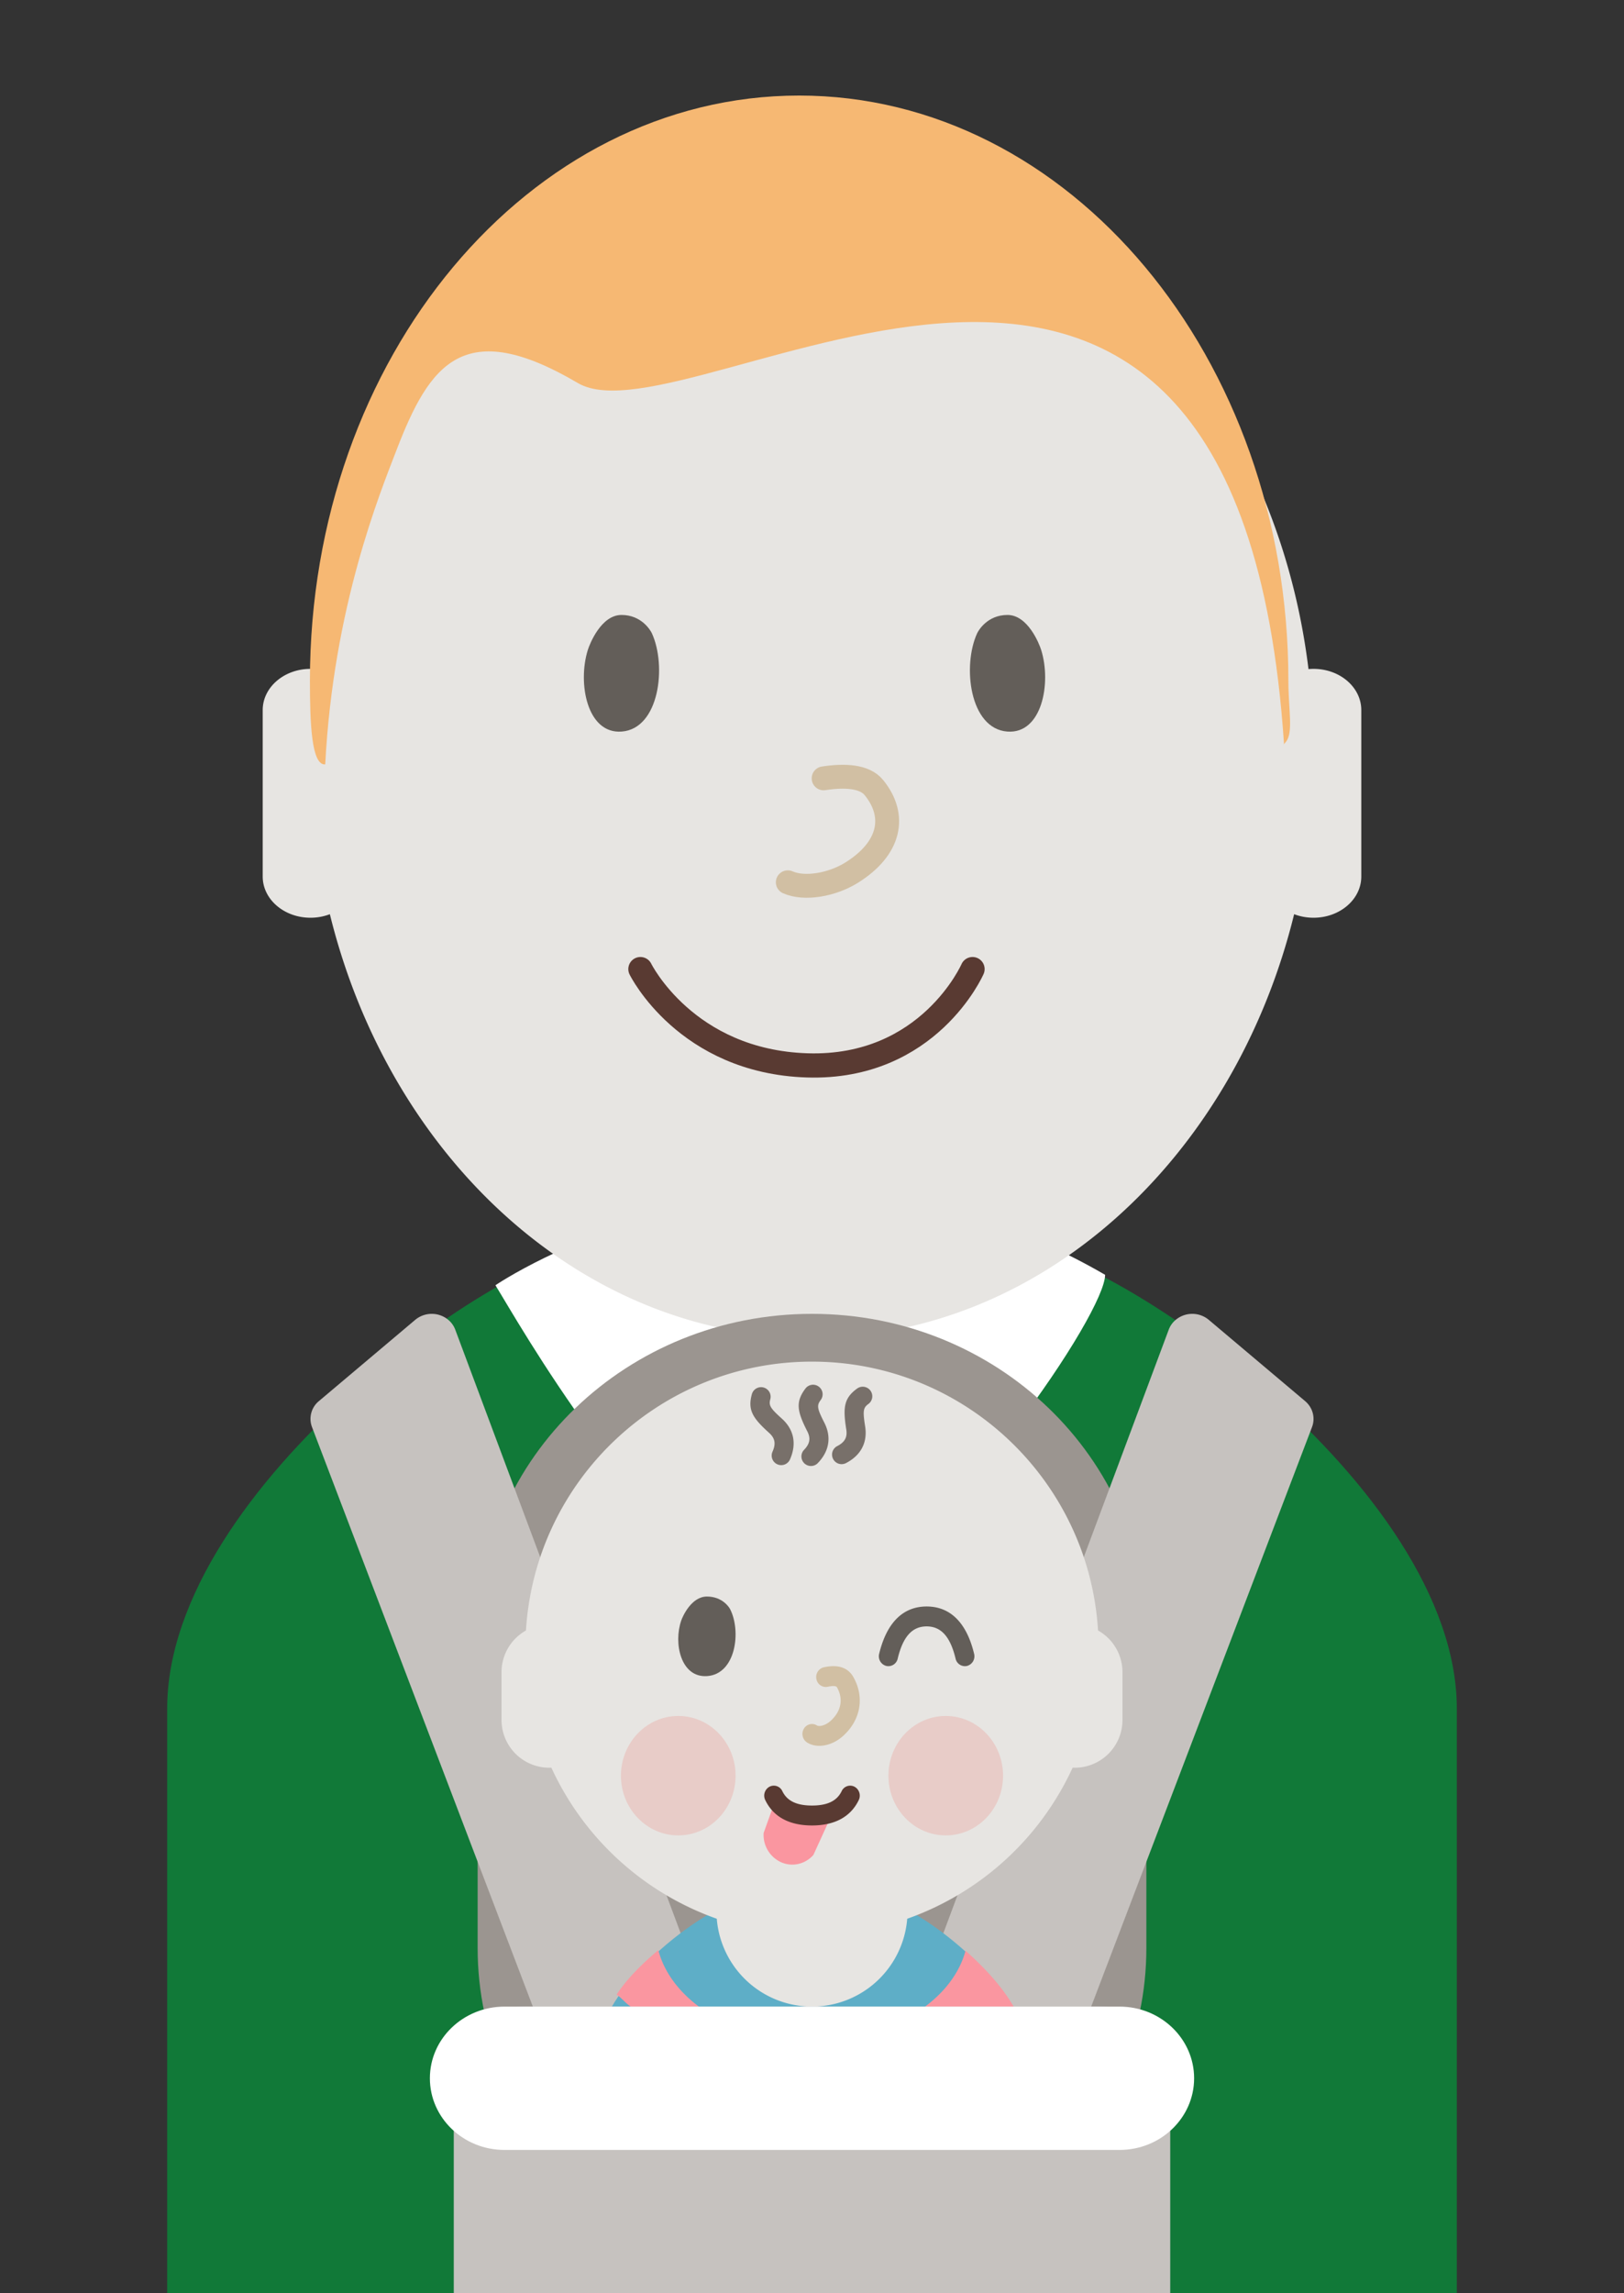 <svg xmlns="http://www.w3.org/2000/svg" width="68" height="96" viewBox="0 0 68 96">
    <rect x="0" y="0" width="68" height="96" fill="#333333" stroke="none"/>
    <g fill="none" fill-rule="evenodd">
        <path fill="#117938" d="M33.873 52h-8.066C21.457 52 7 62.22 7 71.523V96h54V71.523C61 62.22 46.29 52 41.942 52h-8.069z"/>
        <path fill="#FFF" d="M20.745 53.803c1.043 1.69 5.729 10.108 12.638 15.292 6.862-5.105 12.89-14.154 12.89-15.729-13.463-7.82-25.528.437-25.528.437z"/>
        <path fill="#E7E5E2" d="M54.188 38.27C51.67 48.508 43.585 56 34 56c-9.586 0-17.67-7.492-20.188-17.73a2.27 2.27 0 0 1-.812.148c-1.103 0-2-.771-2-1.726v-6.965c0-.955.897-1.727 2-1.727.071 0 .142.003.211.01C14.663 16.132 23.417 7 34 7c10.582 0 19.337 9.132 20.789 21.01.07-.007.14-.01.211-.01 1.105 0 2 .772 2 1.727v6.965c0 .955-.895 1.726-2 1.726-.289 0-.564-.053-.812-.148z"/>
        <path fill="#635E59" d="M26.03 30.625c-1.447.109-1.852-2.024-1.417-3.417.083-.264.562-1.465 1.41-1.465.847 0 1.221.656 1.273.769.623 1.358.317 3.993-1.266 4.113M42.18 30.625c1.447.109 1.852-2.024 1.416-3.417-.082-.264-.561-1.465-1.41-1.465-.846 0-1.22.656-1.272.769-.623 1.358-.318 3.993 1.266 4.113"/>
        <path stroke="#D1BFA3" stroke-linecap="round" d="M34.487 32.583c.865-.133 1.708-.1 2.104.385.965 1.185.688 2.554-.937 3.566-.812.505-1.962.712-2.667.4"/>
        <path stroke="#593A32" stroke-linecap="round" stroke-width="1.013" d="M40.722 40.568s-1.828 4.187-6.914 4.031c-5.086-.156-6.993-4.031-6.993-4.031"/>
        <path fill="#F6B873" d="M53.837 31.063c.328-.385.11-1.345.11-2.57C53.946 14.965 44.773 4 33.461 4 22.15 4 12.977 14.965 12.977 28.493c0 1.783.065 3.553.641 3.506.34-6.59 2.284-11.336 2.983-13.154 1.386-3.604 2.814-5.626 7.594-2.811 4.724 2.784 27.604-14.59 29.57 15.126-.065.07-.042.037.072-.097z"/>
        <g>
            <path fill="#9B9590" d="M34 55c7.732 0 14 6.02 14 13.447v13.106C48 88.979 41.732 95 34 95s-14-6.02-14-13.447V68.447C20 61.021 26.268 55 34 55z"/>
            <g fill="#C6C2BF">
                <path d="M13.352 58.653l4.035-3.403a1.08 1.08 0 0 1 1.473.085.985.985 0 0 1 .202.326L28.939 82.1c.193.515-.087 1.08-.626 1.267L23.78 84.94c-.541.188-1.14-.078-1.337-.594l-9.38-24.61a.963.963 0 0 1 .289-1.083zM54.648 58.653c.32.27.435.7.29 1.083l-9.38 24.61h-.001c-.197.516-.796.782-1.337.594l-4.533-1.573c-.539-.187-.819-.752-.626-1.267l9.877-26.44a.985.985 0 0 1 .202-.325 1.08 1.08 0 0 1 1.473-.085l4.035 3.403z"/>
            </g>
        </g>
        <g>
            <path fill="#5EAEC7" d="M43 85.987V94H25v-8.013c0-2.292 2.94-4.91 4.91-5.987h8.18c1.988 1.097 4.91 3.721 4.91 5.987z"/>
            <path fill="#FA96A0" d="M40.428 81.66c.863.765 1.712 1.696 2.163 2.618-.272.168-1.55.168-1.694-.233.15.387.05.845-.282 1.127a.97.97 0 0 1-1.338-.073c.22.464.052 1.03-.395 1.291a.97.97 0 0 1-1.071-.06.997.997 0 0 1-.635 1.08.969.969 0 0 1-.933-.147.984.984 0 0 1-.746.625.97.97 0 0 1-.872-.286.98.98 0 0 1-.878.55.978.978 0 0 1-.843-.487.969.969 0 0 1-.806.223.984.984 0 0 1-.746-.625.969.969 0 0 1-.933.146.997.997 0 0 1-.635-1.079.97.97 0 0 1-1.071.06 1.003 1.003 0 0 1-.395-1.291.97.97 0 0 1-1.338.073 1.005 1.005 0 0 1-.282-1.127c-.284.127-.612-.39-.88-.545.41-.64 1.068-1.294 1.747-1.865.564 2.168 3.23 3.81 6.435 3.81 3.192 0 5.85-1.63 6.428-3.784z"/>
            <path fill="#E7E5E2" d="M22.023 68.255C22.408 61.975 27.623 57 34 57c6.377 0 11.592 4.974 11.977 11.255A2 2 0 0 1 47 70v2a2 2 0 0 1-2.087 1.998 12.038 12.038 0 0 1-6.926 6.324 4 4 0 0 1-7.974 0 12.038 12.038 0 0 1-6.926-6.324A2 2 0 0 1 21 72v-2a2 2 0 0 1 1.023-1.745z"/>
            <path fill="#78706A" fill-rule="nonzero" d="M31.484 58.356a.4.4 0 0 1 .771.213c-.073.265-.003.38.484.818.506.456.624 1.054.343 1.698a.4.4 0 1 1-.733-.32c.146-.333.1-.562-.145-.783-.698-.628-.903-.964-.72-1.626zm2.23-.214a.4.4 0 1 1 .643.475c-.163.222-.139.355.159.938.309.607.205 1.208-.288 1.708a.4.4 0 0 1-.57-.56c.255-.26.295-.49.145-.785-.426-.836-.497-1.223-.09-1.776zm2.185-.022a.4.4 0 0 1 .466.65c-.224.16-.242.295-.14.941.107.673-.178 1.213-.801 1.536a.4.4 0 0 1-.369-.71c.323-.167.432-.374.38-.7-.147-.927-.094-1.317.464-1.717z"/>
            <g>
                <g fill="#E8CCC8">
                    <path d="M30.8 74.333c0 1.381-1.074 2.5-2.4 2.5-1.325 0-2.4-1.119-2.4-2.5 0-1.38 1.075-2.5 2.4-2.5 1.326 0 2.4 1.12 2.4 2.5M42 74.333c0 1.381-1.074 2.5-2.4 2.5-1.325 0-2.4-1.119-2.4-2.5 0-1.38 1.075-2.5 2.4-2.5 1.326 0 2.4 1.12 2.4 2.5"/>
                </g>
                <path fill="#FA96A0" d="M32.705 77.956a1.257 1.257 0 0 1-.73-1.227l.563-1.562 2.209.976-.688 1.507c-.334.38-.873.519-1.354.306z"/>
                <path fill="#D1BFA3" fill-rule="nonzero" d="M34.66 70.611a.4.4 0 0 1-.475-.322.417.417 0 0 1 .31-.493c.538-.118.987-.027 1.235.405.48.842.313 1.812-.445 2.483-.441.39-1.06.53-1.492.259a.427.427 0 0 1-.135-.573.391.391 0 0 1 .549-.14c.095.06.356 0 .56-.18.464-.412.554-.934.275-1.422-.026-.046-.142-.07-.383-.017z"/>
                <g fill="#635E59">
                    <path fill-rule="nonzero" d="M36.812 69.232a.418.418 0 0 0 .291.505.4.4 0 0 0 .485-.303c.226-.942.619-1.35 1.212-1.35s.986.408 1.212 1.35a.4.4 0 0 0 .485.303.418.418 0 0 0 .291-.505c-.307-1.28-.981-1.982-1.988-1.982-1.007 0-1.68.702-1.988 1.982z"/>
                    <path d="M29.606 70.164c-1.103.075-1.412-1.38-1.08-2.33.063-.18.428-1 1.074-1 .646 0 .93.448.97.525.475.926.243 2.724-.964 2.805"/>
                </g>
                <path fill="#593A32" fill-rule="nonzero" d="M35.958 75.353a.425.425 0 0 0-.18-.559.393.393 0 0 0-.536.186c-.192.4-.582.603-1.242.603s-1.05-.203-1.242-.603a.393.393 0 0 0-.537-.186.425.425 0 0 0-.179.559c.342.711 1.018 1.064 1.958 1.064s1.616-.353 1.958-1.064z"/>
            </g>
        </g>
        <g>
            <path fill="#C6C2BF" d="M49 96H19v-9.882C19 84.948 20.362 84 22.042 84h23.916c1.68 0 3.042.948 3.042 2.118V96z"/>
            <path fill="#FFF" d="M21.124 84h25.752C48.601 84 50 85.343 50 87s-1.399 3-3.124 3H21.124C19.399 90 18 88.657 18 87s1.399-3 3.124-3z"/>
        </g>
    </g>
</svg>
